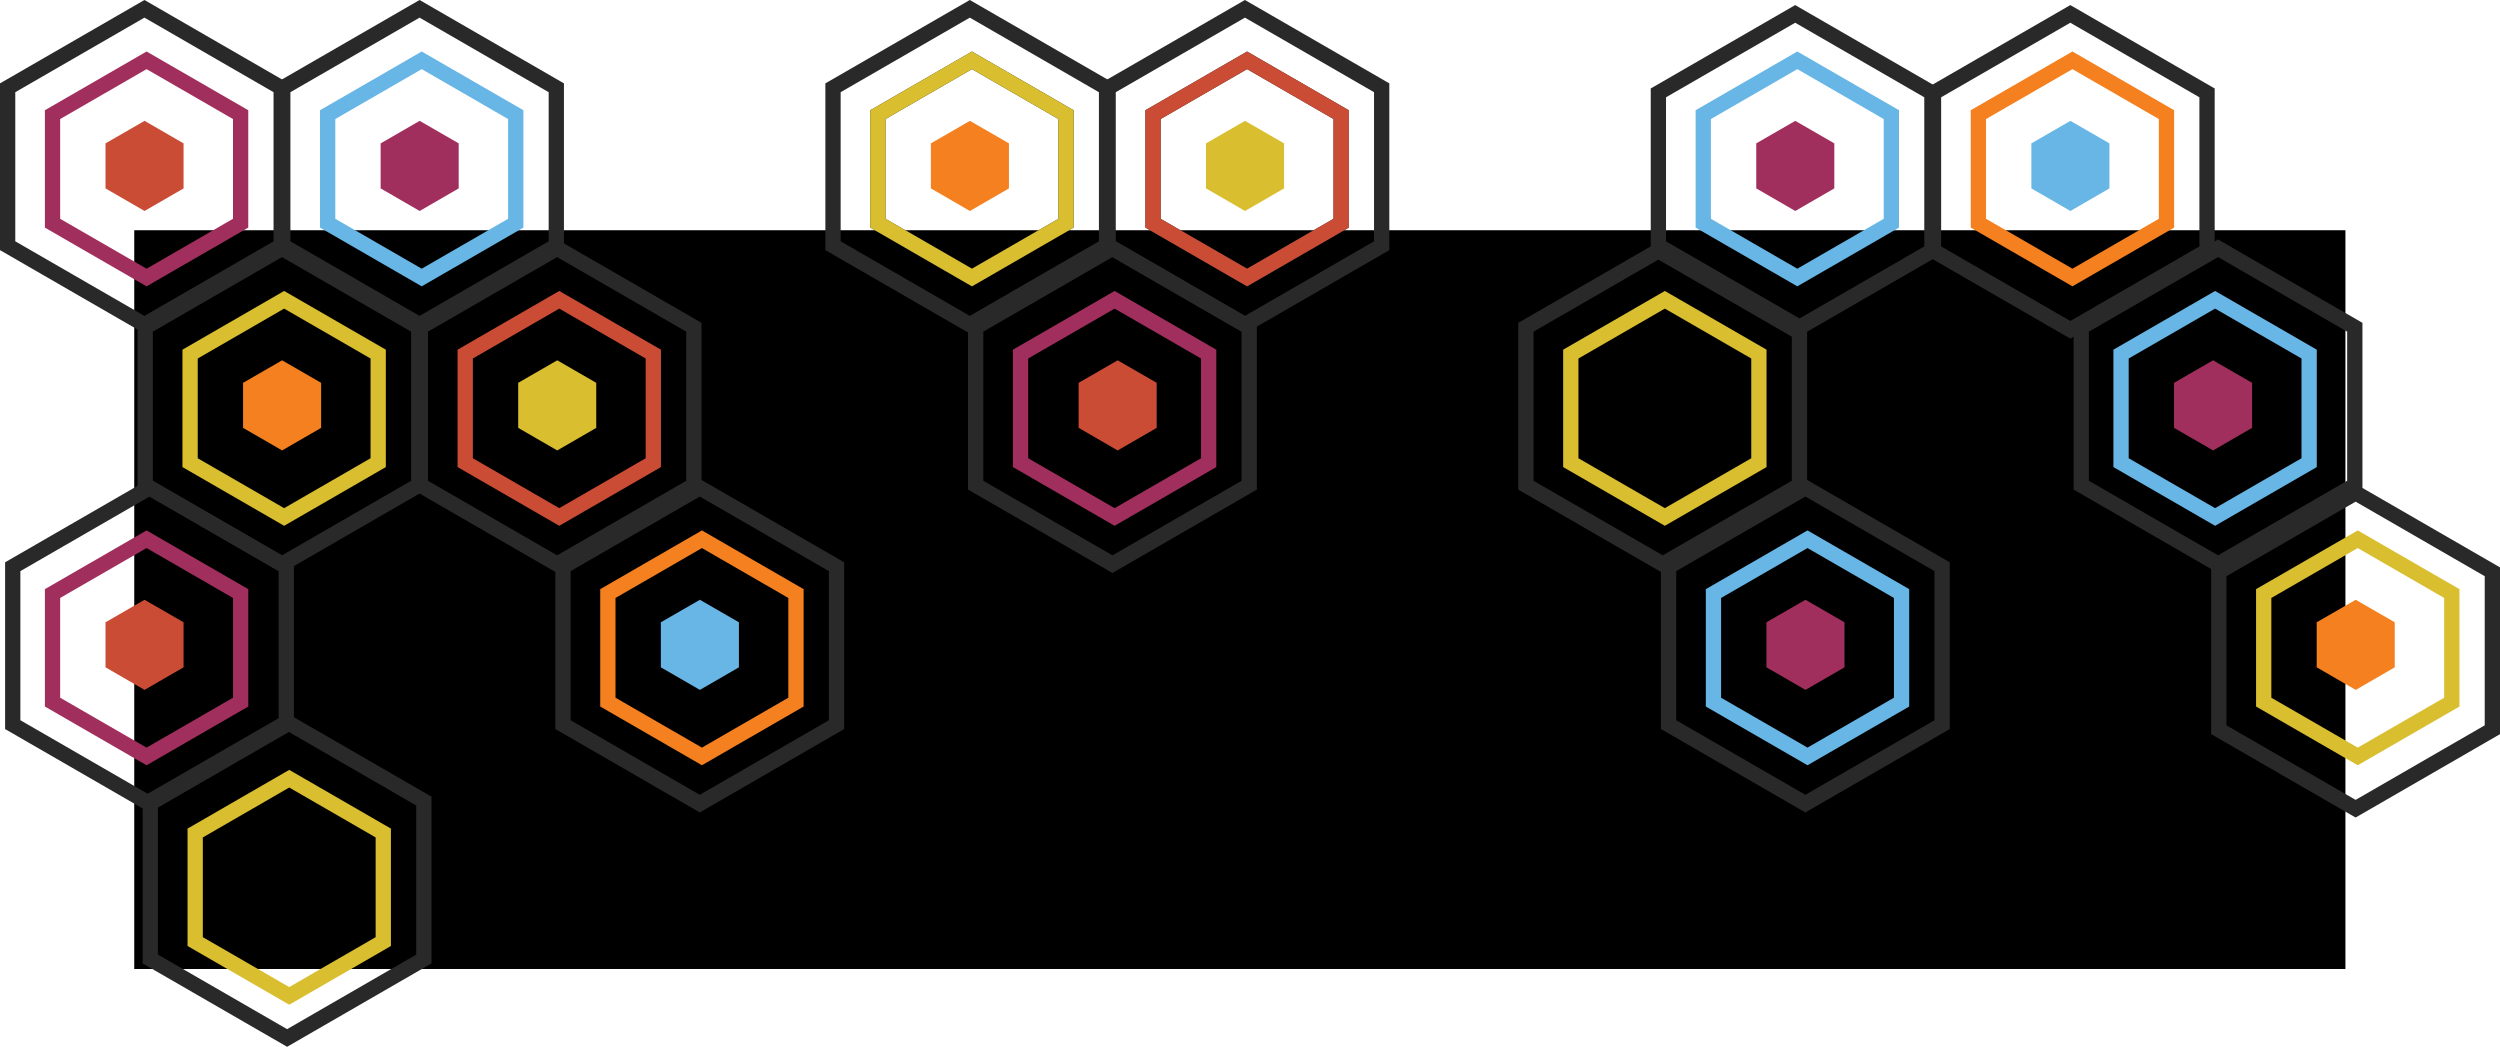 <svg id="stuff" xmlns="http://www.w3.org/2000/svg" viewBox="0 0 490.69 205.46"><defs><style>.cls-1,.cls-10,.cls-2,.cls-4,.cls-8,.cls-9{fill:none;stroke-miterlimit:10;stroke-width:3px;}.cls-1{stroke:#292929;}.cls-2{stroke:#a12f5e;}.cls-3{fill:#ca4c35;}.cls-4{stroke:#67b6e5;}.cls-5{fill:#a12f5e;}.cls-6{fill:#f4801f;}.cls-7{fill:#d9be2f;}.cls-8{stroke:#d9be2f;}.cls-9{stroke:#ca4c35;}.cls-10{stroke:#f4801f;}.cls-11{fill:#67b6e5;}</style></defs><title>FINSIHEDFINALLY</title><rect x="26.35" y="45.19" width="434" height="145"/><g id="hex"><polygon class="cls-1" points="82.19 64.23 55.35 48.73 28.5 64.23 28.5 95.23 55.35 110.73 82.19 95.23 82.19 64.23"/><polygon class="cls-1" points="56.19 111.23 29.35 95.73 2.5 111.23 2.5 142.23 29.35 157.73 56.19 142.23 56.19 111.23"/><polygon class="cls-1" points="83.19 157.23 56.35 141.73 29.5 157.23 29.5 188.23 56.35 203.73 83.19 188.23 83.19 157.23"/><polygon class="cls-1" points="55.19 17.23 28.35 1.73 1.5 17.23 1.5 48.23 28.35 63.73 55.19 48.23 55.19 17.23"/><polygon class="cls-1" points="109.19 17.23 82.35 1.73 55.5 17.23 55.5 48.23 82.35 63.73 109.19 48.23 109.19 17.23"/><polygon class="cls-1" points="164.19 111.23 137.35 95.73 110.5 111.23 110.5 142.23 137.35 157.73 164.19 142.23 164.19 111.23"/><polygon class="cls-1" points="136.19 64.23 109.35 48.73 82.5 64.23 82.5 95.23 109.35 110.73 136.19 95.23 136.19 64.23"/><polygon class="cls-1" points="217.19 17.23 190.35 1.73 163.5 17.23 163.5 48.23 190.35 63.73 217.19 48.23 217.19 17.23"/><polygon class="cls-1" points="271.19 17.23 244.35 1.73 217.5 17.23 217.5 48.23 244.35 63.73 271.19 48.23 271.19 17.23"/><polygon class="cls-1" points="379.19 18.23 352.35 2.73 325.5 18.23 325.5 49.23 352.35 64.73 379.19 49.23 379.19 18.23"/><polygon class="cls-1" points="433.19 18.23 406.35 2.73 379.5 18.23 379.5 49.23 406.35 64.73 433.19 49.23 433.19 18.23"/><polygon class="cls-1" points="245.19 64.23 218.35 48.73 191.5 64.23 191.5 95.23 218.35 110.73 245.19 95.23 245.19 64.23"/><polygon class="cls-1" points="353.19 64.23 326.35 48.73 299.5 64.23 299.5 95.23 326.35 110.73 353.19 95.23 353.19 64.23"/><polygon class="cls-1" points="462.19 64.23 435.35 48.73 408.5 64.23 408.5 95.23 435.35 110.73 462.19 95.23 462.19 64.23"/><polygon class="cls-1" points="381.19 111.23 354.35 95.73 327.5 111.23 327.5 142.23 354.35 157.73 381.19 142.23 381.19 111.23"/><polygon class="cls-1" points="489.19 112.23 462.35 96.73 435.5 112.23 435.5 143.23 462.35 158.73 489.19 143.23 489.19 112.23"/><polygon class="cls-2" points="47.23 22.5 28.77 11.84 10.31 22.5 10.31 43.81 28.77 54.47 47.23 43.81 47.23 22.5"/><polygon class="cls-3" points="36.03 28.14 28.37 23.72 20.71 28.14 20.71 36.98 28.37 41.41 36.03 36.98 36.03 28.14"/><polygon class="cls-4" points="101.23 22.5 82.77 11.84 64.31 22.5 64.31 43.81 82.77 54.47 101.23 43.81 101.23 22.5"/><polygon class="cls-5" points="90.03 28.14 82.37 23.72 74.71 28.14 74.71 36.98 82.37 41.41 90.03 36.98 90.03 28.14"/><polygon class="cls-1" points="209.23 22.5 190.77 11.84 172.31 22.5 172.31 43.81 190.77 54.47 209.23 43.81 209.23 22.5"/><polygon class="cls-6" points="198.03 28.14 190.37 23.72 182.71 28.14 182.71 36.98 190.37 41.41 198.03 36.98 198.03 28.14"/><polygon class="cls-1" points="263.23 22.5 244.77 11.84 226.31 22.5 226.31 43.81 244.77 54.47 263.23 43.81 263.23 22.5"/><polygon class="cls-7" points="252.03 28.14 244.37 23.72 236.71 28.14 236.71 36.98 244.37 41.41 252.03 36.98 252.03 28.14"/><polygon class="cls-8" points="209.23 22.5 190.77 11.84 172.31 22.5 172.31 43.81 190.77 54.47 209.23 43.81 209.23 22.5"/><polygon class="cls-9" points="263.23 22.5 244.77 11.84 226.31 22.5 226.31 43.81 244.77 54.47 263.23 43.81 263.23 22.5"/><polygon class="cls-10" points="425.23 22.5 406.77 11.84 388.31 22.5 388.31 43.81 406.77 54.47 425.23 43.81 425.23 22.5"/><polygon class="cls-11" points="414.03 28.14 406.37 23.72 398.71 28.14 398.71 36.98 406.37 41.41 414.03 36.98 414.03 28.14"/><polygon class="cls-4" points="371.23 22.5 352.77 11.84 334.31 22.5 334.31 43.81 352.77 54.47 371.23 43.81 371.23 22.5"/><polygon class="cls-5" points="360.03 28.14 352.37 23.72 344.71 28.14 344.71 36.98 352.37 41.41 360.03 36.98 360.03 28.14"/><polygon class="cls-2" points="47.23 116.5 28.77 105.84 10.31 116.5 10.31 137.81 28.77 148.47 47.23 137.81 47.23 116.5"/><polygon class="cls-3" points="36.03 122.14 28.37 117.72 20.71 122.14 20.71 130.98 28.37 135.41 36.03 130.98 36.03 122.14"/><polygon class="cls-10" points="156.23 116.5 137.77 105.84 119.31 116.5 119.31 137.81 137.77 148.47 156.23 137.81 156.23 116.5"/><polygon class="cls-11" points="145.03 122.14 137.37 117.72 129.71 122.14 129.71 130.98 137.37 135.41 145.03 130.98 145.03 122.14"/><polygon class="cls-4" points="373.23 116.5 354.77 105.84 336.31 116.5 336.31 137.81 354.77 148.47 373.23 137.81 373.23 116.5"/><polygon class="cls-5" points="362.03 122.14 354.37 117.72 346.71 122.14 346.71 130.98 354.37 135.41 362.03 130.98 362.03 122.14"/><polygon class="cls-6" points="470.03 122.14 462.37 117.72 454.71 122.14 454.71 130.98 462.37 135.41 470.03 130.98 470.03 122.14"/><polygon class="cls-8" points="481.23 116.5 462.77 105.84 444.31 116.5 444.31 137.81 462.77 148.47 481.23 137.81 481.23 116.5"/><polygon class="cls-8" points="74.23 69.5 55.77 58.84 37.31 69.5 37.31 90.81 55.77 101.47 74.23 90.81 74.23 69.5"/><polygon class="cls-6" points="63.03 75.14 55.37 70.72 47.71 75.14 47.71 83.98 55.37 88.41 63.03 83.98 63.03 75.14"/><polygon class="cls-9" points="128.23 69.5 109.77 58.84 91.31 69.5 91.31 90.81 109.77 101.47 128.23 90.81 128.23 69.5"/><polygon class="cls-7" points="117.03 75.14 109.37 70.72 101.71 75.14 101.71 83.98 109.37 88.41 117.03 83.98 117.03 75.14"/><polygon class="cls-3" points="227.03 75.14 219.37 70.72 211.71 75.14 211.71 83.98 219.37 88.41 227.03 83.98 227.03 75.14"/><polygon class="cls-2" points="237.23 69.5 218.77 58.84 200.31 69.5 200.31 90.81 218.77 101.47 237.23 90.81 237.23 69.5"/><polygon class="cls-8" points="345.23 69.5 326.77 58.84 308.31 69.5 308.31 90.81 326.77 101.47 345.23 90.81 345.23 69.5"/><polygon class="cls-4" points="453.23 69.5 434.77 58.84 416.31 69.5 416.31 90.81 434.77 101.47 453.23 90.81 453.23 69.5"/><polygon class="cls-5" points="442.03 75.14 434.37 70.72 426.71 75.14 426.71 83.98 434.37 88.41 442.03 83.98 442.03 75.14"/><polygon class="cls-8" points="75.23 163.5 56.77 152.84 38.31 163.5 38.31 184.81 56.77 195.47 75.23 184.81 75.23 163.5"/></g></svg>